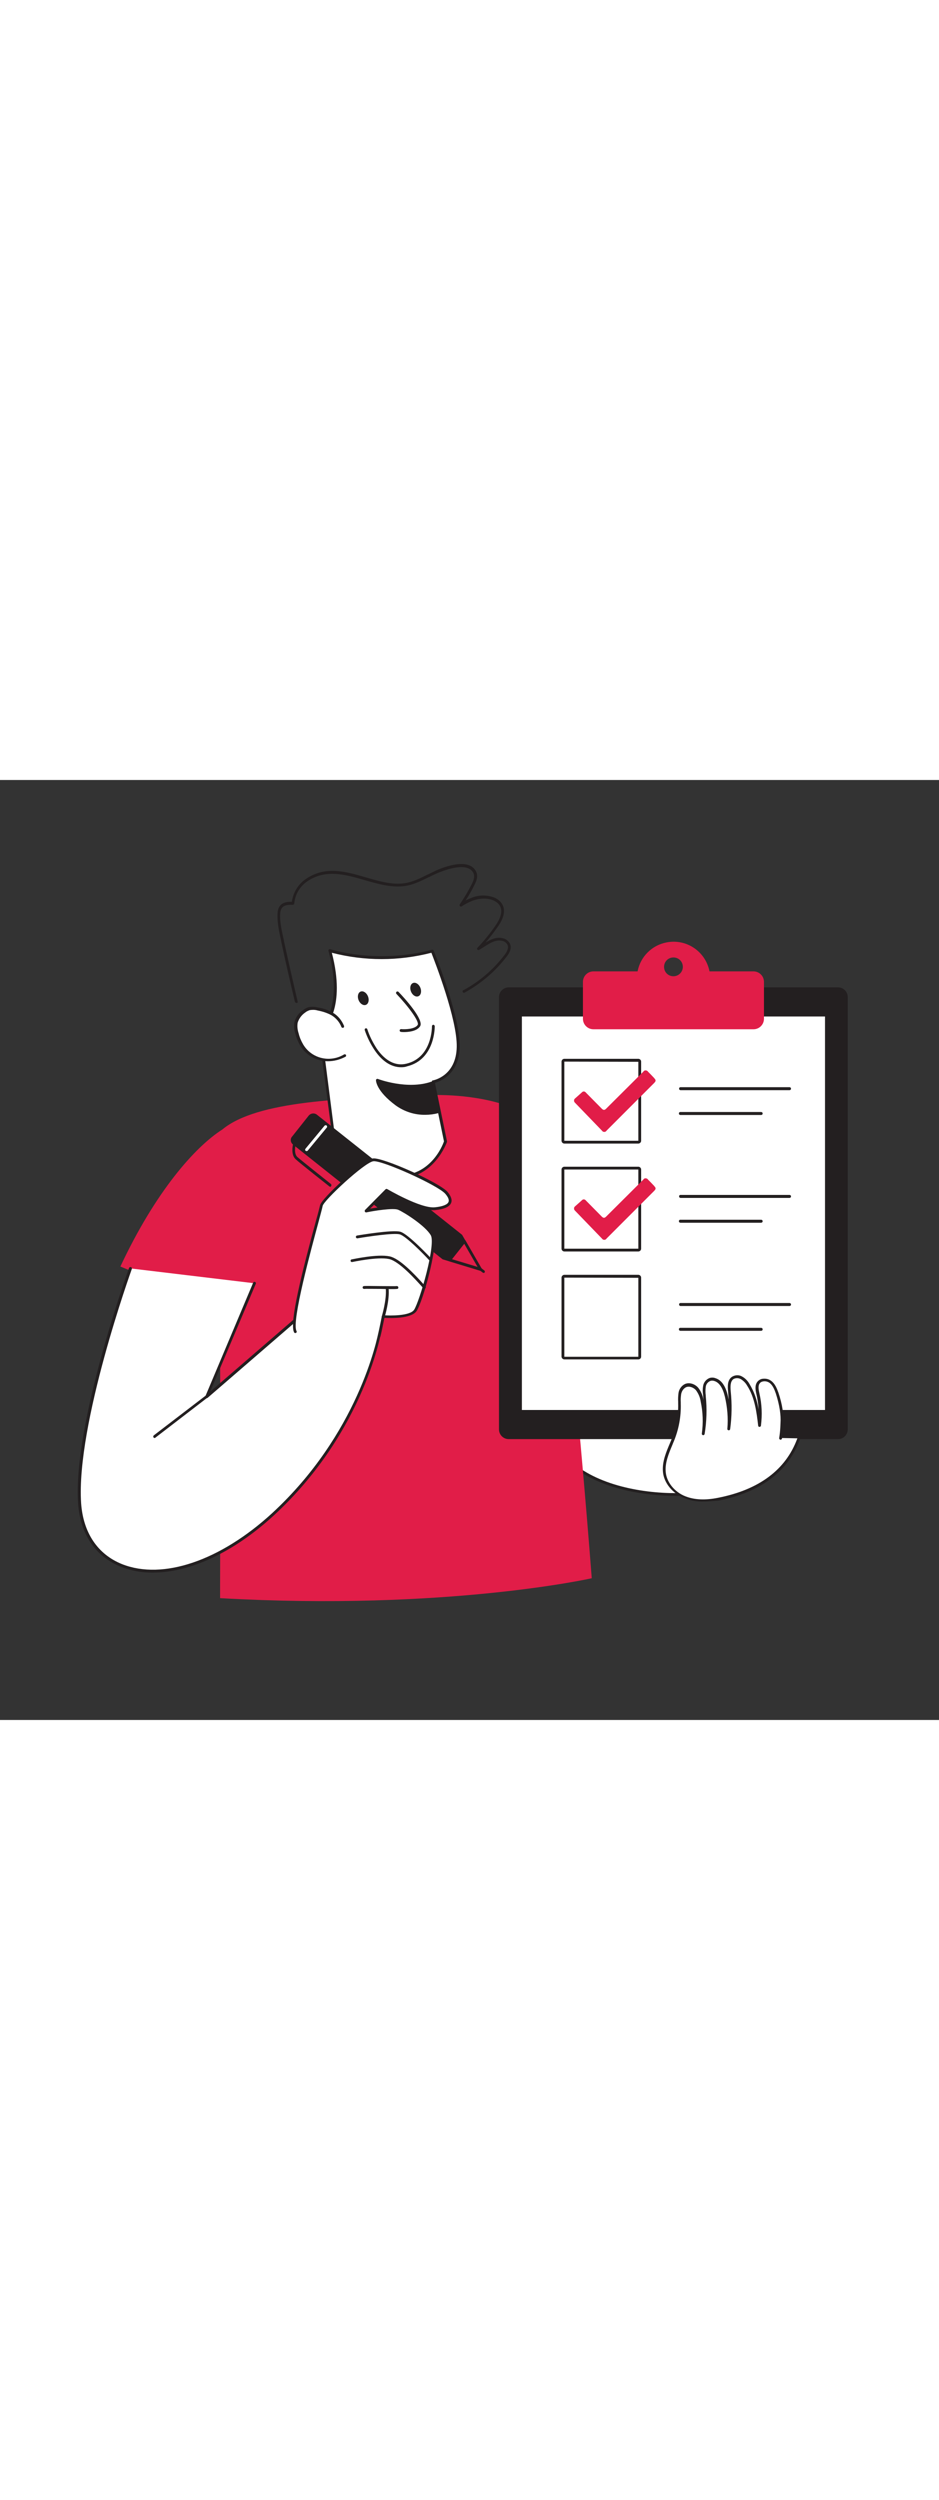 <svg version="1.1" id="_0020_checklist" xmlns="http://www.w3.org/2000/svg" xmlns:xlink="http://www.w3.org/1999/xlink" x="0px" y="0px" viewBox="0 0 500 500" style="width: 188px;" xml:space="preserve" data-imageid="checklist-71" imageName="Checklist" class="illustrations_image">
<rect x="0" y="0" width="500" height="500" fill="#333333" stroke="none"/>
<style type="text/css">
	.st0_checklist-71{fill:#FFFFFF;}
	.st1_checklist-71{fill:#231F20;}
	.st2_checklist-71{fill:#68E1FD;}
	.st3_checklist-71{fill:none;}
</style>
<g id="Character_checklist-71">
	<path class="st0_checklist-71" d="M307.1,365.8c-18.2-13.4-25.2-37.7-24.9-60.2c0.1-11.4,2.2-23.5,10.1-31.7c3.8-3.9,8.7-6.6,13.8-8.8&#10;&#9;&#9;c16.1-7,37.6-8.1,48.9,5.4c3.3,4,5.3,8.8,7.2,13.6c6.7,16.7,12.8,33.6,18.2,50.8c5.3,16.9,11,43.5-12.9,45&#10;&#9;&#9;C348,381.1,323.1,377.5,307.1,365.8z"/>
	<path class="st1_checklist-71" d="M360.2,380.8c-17.5,0-39-3.7-53.5-14.4l0,0c-16.4-12-25.5-34.2-25.2-60.9c0.2-14.7,3.6-25.2,10.4-32.2&#10;&#9;&#9;c4.4-4.5,10.1-7.2,14-9c16.5-7.2,38.3-8.2,49.7,5.6c3.2,3.9,5.2,8.6,7.4,13.8c6.7,16.6,12.8,33.7,18.2,50.8&#10;&#9;&#9;c5.9,18.7,6.2,31.4,1.1,38.8c-3,4.4-8,6.8-14.7,7.2C365.2,380.8,362.7,380.8,360.2,380.8z M307.5,365.2&#10;&#9;&#9;c16.4,12,41.7,15.1,59.9,13.9c6.2-0.4,10.8-2.6,13.5-6.6c4.8-7,4.4-19.2-1.4-37.5c-5.3-17.1-11.4-34.1-18.1-50.7&#10;&#9;&#9;c-2.1-5.1-4-9.6-7.1-13.4c-10.9-13.2-32-12.2-48-5.2c-3.8,1.6-9.4,4.4-13.5,8.6c-6.5,6.7-9.8,16.9-9.9,31.2&#10;&#9;&#9;C282.6,331.7,291.6,353.4,307.5,365.2L307.5,365.2z"/>
	<path class="st2_checklist-71 targetColor" d="M116.7,280.5l-52.6-21.7c18.7-39.9,39.7-63.6,54.3-72.9c18.6-15.4,64.6-16.5,106.7-18.1c0,0,20-1.7,40.1,3.9&#10;&#9;&#9;c49.2,13.6,95,84.9,95,84.9l-59.6,8.1c0,0,7.7,72.1,14.5,159.9c0,0-77.2,17.4-197.9,10.6C117.1,435.2,117.8,293,116.7,280.5z" style="fill: rgb(225, 29, 72);"/>
	<path class="st0_checklist-71" d="M230.6,160.7l6.6,31.7c0,0-7,21-28.3,18.8s-31.1-19.3-31.1-19.3l-7.6-58.2c0,0,14.2-10.2,5.2-42.8&#10;&#9;&#9;c0,0,24.4,8.3,54.6,0.3c0,0,14.2,34.7,13.8,51S230.6,160.7,230.6,160.7z"/>
	<path class="st1_checklist-71" d="M212,212c-1,0-2.1-0.1-3.1-0.2c-21.4-2.2-31.5-19.5-31.6-19.7c-0.1-0.1-0.1-0.2-0.1-0.3l-7.6-58.2&#10;&#9;&#9;c0-0.3,0.1-0.5,0.3-0.7c0.1-0.1,13.6-10.4,5-42c-0.1-0.3,0-0.6,0.2-0.7c0.2-0.2,0.5-0.3,0.8-0.2c0.2,0.1,24.6,8.1,54.1,0.3&#10;&#9;&#9;c0.4-0.1,0.8,0.1,0.9,0.4c0.6,1.4,14.2,35.1,13.9,51.3c-0.3,14.4-10.3,18.3-13.2,19.1l6.4,31c0,0.1,0,0.3,0,0.4&#10;&#9;&#9;C237.9,192.8,231.2,212,212,212z M178.6,191.5c0.9,1.5,10.7,16.8,30.4,18.8s26.7-15.9,27.4-18.1l-6.5-31.5c0-0.2,0-0.4,0.1-0.6&#10;&#9;&#9;c0.1-0.2,0.3-0.3,0.5-0.3c0.5-0.1,12.4-2.4,12.7-17.8c0.3-14.8-11.7-45.4-13.5-50.1c-17.4,4.5-35.6,4.5-53,0&#10;&#9;&#9;c7.6,29.2-3.3,40.1-5.5,42L178.6,191.5z"/>
	<path class="st0_checklist-71" d="M182.3,131c-1.1-2.7-3-5-5.5-6.6c-2.4-1.3-5-2.2-7.7-2.7c-1.4-0.4-3-0.5-4.4-0.2c-1,0.3-2,0.8-2.8,1.5&#10;&#9;&#9;c-2.1,1.4-3.6,3.5-4.3,5.9c-0.3,2-0.1,4,0.5,5.9c0.5,2.1,1.3,4.2,2.4,6.1c4.7,7.8,14.8,10.4,22.6,5.7c0.1,0,0.1-0.1,0.2-0.1"/>
	<path class="st1_checklist-71" d="M174.6,149.6c-6.1,0-11.7-3.2-14.8-8.4c-1.1-2-2-4-2.5-6.2c-0.7-2-0.9-4.2-0.5-6.3c0.7-2.6,2.3-4.8,4.6-6.3&#10;&#9;&#9;c0.9-0.7,1.9-1.3,3.1-1.6c1.6-0.3,3.2-0.2,4.8,0.2c2.8,0.4,5.5,1.4,8,2.8c2.7,1.6,4.7,4.1,5.9,7c0.1,0.4,0,0.8-0.4,1&#10;&#9;&#9;c-0.4,0.1-0.8,0-1-0.4c-1-2.6-2.9-4.8-5.2-6.2c-2.3-1.3-4.9-2.1-7.5-2.6c-1.3-0.4-2.7-0.4-4.1-0.2c-0.9,0.3-1.8,0.7-2.5,1.3&#10;&#9;&#9;c-1.9,1.3-3.3,3.2-4,5.4c-0.3,1.9-0.1,3.8,0.5,5.6c0.5,2.1,1.3,4,2.4,5.9c4.4,7.5,14.1,9.9,21.6,5.5c0.1,0,0.1-0.1,0.2-0.1&#10;&#9;&#9;c0.3-0.2,0.8-0.1,1,0.2c0.2,0.3,0.1,0.8-0.2,1C180.9,148.8,177.8,149.6,174.6,149.6z"/>
	<path class="st1_checklist-71" d="M233.2,176.5c0,0-11.8,3.5-22-4S201,159.7,201,159.7s15.7,6.1,28.9,1.5L233.2,176.5z"/>
	<path class="st1_checklist-71" d="M226.5,178.1c-5.7,0.1-11.2-1.7-15.8-5c-10.4-7.7-10.5-13.1-10.5-13.4c0-0.2,0.1-0.5,0.3-0.6&#10;&#9;&#9;c0.2-0.1,0.5-0.2,0.7-0.1c0.2,0.1,15.6,5.9,28.4,1.5c0.2-0.1,0.4,0,0.6,0.1c0.2,0.1,0.3,0.3,0.4,0.5l3.3,15.2&#10;&#9;&#9;c0.1,0.4-0.1,0.8-0.5,0.9C231.1,177.8,228.8,178.1,226.5,178.1z M202,160.9c0.6,1.9,2.6,5.8,9.6,11c8.4,6.2,18.1,4.7,20.7,4.1&#10;&#9;&#9;l-3-13.7C218.3,165.7,205.9,162.2,202,160.9z"/>
	<path class="st0_checklist-71" d="M211.7,113.3c0,0,13.5,14.2,11.4,17.4c-2.1,3.2-9.5,2.6-9.5,2.6"/>
	<path class="st1_checklist-71" d="M215,134.1c-0.9,0-1.4-0.1-1.5-0.1c-0.4,0-0.7-0.4-0.7-0.8s0.4-0.7,0.8-0.7c1.9,0.2,7.3,0.1,8.8-2.2&#10;&#9;&#9;c1.1-1.7-5-9.9-11.3-16.5c-0.3-0.3-0.3-0.8,0-1.1c0.3-0.3,0.8-0.3,1.1,0c3.3,3.4,13.7,14.9,11.5,18.3&#10;&#9;&#9;C222,133.7,217.4,134.1,215,134.1z"/>
	<ellipse transform="matrix(0.928 -0.373 0.373 0.928 -29.306 80.571)" class="st1_checklist-71" cx="193.4" cy="116" rx="2.7" ry="3.8"/>
	<ellipse transform="matrix(0.928 -0.373 0.373 0.928 -25.579 90.684)" class="st1_checklist-71" cx="221.3" cy="111.4" rx="2.7" ry="3.8"/>
	<path class="st1_checklist-71" d="M213.6,152.8c-5.2,0-10-3.1-14-8.9c-2.3-3.4-4.1-7-5.4-10.9c-0.1-0.4,0.1-0.8,0.5-0.9c0.4-0.1,0.8,0.1,0.9,0.5&#10;&#9;&#9;c1.2,3.7,3,7.2,5.1,10.4c4.5,6.5,10,9.3,15.7,7.9c13.8-3.3,13.6-19.7,13.6-19.9c0-0.4,0.3-0.8,0.7-0.8c0,0,0,0,0,0&#10;&#9;&#9;c0.4,0,0.7,0.3,0.8,0.7c0,0.2,0.3,17.7-14.7,21.4C215.8,152.7,214.7,152.8,213.6,152.8z"/>
	<path class="st0_checklist-71" d="M135.4,267.7L110,328.1l56.6-48.9l36.1,12.2c0,0-8.1,53.8-57.3,99.1s-100.1,36.7-103-5.8s27-124.9,27-124.9"/>
	<path class="st1_checklist-71" d="M81.4,421.6c-5.8,0.1-11.6-1-17-3.1c-13.6-5.4-21.7-17.4-22.8-33.7c-2.9-42.2,26.8-124.4,27.1-125.2&#10;&#9;&#9;c0.1-0.4,0.6-0.6,1-0.5c0,0,0,0,0,0c0.4,0.1,0.6,0.6,0.5,0.9c0,0,0,0,0,0.1c-0.3,0.8-29.8,82.7-27,124.6&#10;&#9;&#9;c1.1,15.7,8.8,27.2,21.8,32.4c21.7,8.6,52.3-1.8,79.9-27.1c45.6-42.1,55.9-92,57-98.1l-35-11.9l-56.3,48.6&#10;&#9;&#9;c-0.3,0.3-0.8,0.2-1.1-0.1c-0.2-0.2-0.2-0.5-0.1-0.8l25.4-60.3c0.2-0.4,0.6-0.6,1-0.4c0,0,0,0,0,0c0.4,0.2,0.6,0.6,0.4,1&#10;&#9;&#9;c0,0,0,0,0,0l-24.3,57.4l54.2-46.8c0.2-0.2,0.5-0.2,0.7-0.1l36.1,12.2c0.3,0.1,0.6,0.5,0.5,0.8c-0.1,0.5-8.6,54.5-57.5,99.6&#10;&#9;&#9;C124.5,410.8,101.2,421.6,81.4,421.6z"/>
	<polygon class="st1_checklist-71" points="181.1,191.2 245.5,242.3 247.3,245.4 255.8,260.3 239.4,255.3 236,254.3 171.6,203.1 &#9;"/>
	<path class="st1_checklist-71" d="M255.8,261h-0.2l-19.8-6c-0.1,0-0.2-0.1-0.2-0.1l-64.4-51.2c-0.2-0.1-0.2-0.3-0.3-0.5c0-0.2,0-0.4,0.1-0.6&#10;&#9;&#9;l9.5-11.9c0.3-0.3,0.7-0.3,1-0.1l64.4,51.2c0.1,0.1,0.1,0.1,0.2,0.2l10.3,17.9c0.2,0.4,0.1,0.8-0.3,1C256.1,261,256,261,255.8,261&#10;&#9;&#9;L255.8,261z M236.4,253.6l17.8,5.4l-9.2-16.2l-63.7-50.6l-8.6,10.8L236.4,253.6z"/>
	<polygon class="st2_checklist-71 targetColor" points="247.3,245.4 255.8,260.3 239.4,255.3 &#9;" style="fill: rgb(225, 29, 72);"/>
	<path class="st1_checklist-71" d="M255.8,261h-0.2l-16.4-5c-0.4-0.1-0.6-0.5-0.5-0.9c0-0.1,0.1-0.2,0.1-0.3l7.9-9.9c0.2-0.2,0.4-0.3,0.6-0.3&#10;&#9;&#9;c0.2,0,0.5,0.2,0.6,0.4l8.6,14.9c0.2,0.4,0.1,0.8-0.3,1C256.1,261,256,261,255.8,261z M240.7,254.9l13.6,4.1l-7.1-12.3L240.7,254.9&#10;&#9;&#9;z"/>
	<path class="st1_checklist-71" d="M156.1,190l8.8-11.1c0.8-1,2.2-1.2,3.2-0.4l0,0l31.8,25.2l0,0l-11.7,14.7l0,0l-31.8-25.2&#10;&#9;&#9;C155.5,192.5,155.3,191,156.1,190L156.1,190z"/>
	<path class="st1_checklist-71" d="M188.2,219.3c-0.2,0-0.3-0.1-0.5-0.2L156,193.9c-1.3-1-1.6-2.9-0.5-4.2c0,0,0,0,0.1-0.1l8.8-11.1&#10;&#9;&#9;c1.1-1.3,3-1.5,4.3-0.5l31.8,25.2c0.3,0.3,0.4,0.7,0.1,1.1c0,0,0,0,0,0L188.8,219C188.7,219.2,188.5,219.3,188.2,219.3L188.2,219.3&#10;&#9;&#9;z M166.7,178.8h-0.2c-0.4,0.1-0.8,0.3-1,0.6l-8.8,11.1l0,0c-0.3,0.3-0.4,0.7-0.3,1.1c0.1,0.4,0.3,0.8,0.6,1l31.2,24.8l10.7-13.4&#10;&#9;&#9;l-31.2-24.8C167.4,179,167.1,178.9,166.7,178.8z M156.1,190.1L156.1,190.1z"/>
	<path class="st1_checklist-71" d="M175.9,216.4c-0.2,0-0.3-0.1-0.5-0.2c-0.1-0.1-15.9-12.5-18-14.5c-2.6-2.4-1.5-7.3-1.4-7.9&#10;&#9;&#9;c0.1-0.4,0.5-0.6,0.9-0.6c0.4,0.1,0.6,0.5,0.5,0.9c0,0-1.1,4.5,0.9,6.4c1.9,1.7,15.9,12.8,17.9,14.4c0.3,0.3,0.4,0.7,0.1,1.1&#10;&#9;&#9;C176.4,216.2,176.2,216.3,175.9,216.4L175.9,216.4z"/>
	<path class="st0_checklist-71" d="M201.8,295.9c0.8-3.4,2.2-10.4,2.2-10.4s14.1,1.1,17.1-3.2s11.9-35.1,8.9-40.4s-14.3-12.5-17.8-13.9&#10;&#9;&#9;s-17.3,1.4-17.3,1.4l10.9-11c0,0,17.8,10.5,25.8,9.8s10.3-3.6,6.2-8.4s-34-18.2-39-17.6s-27.1,21.4-27.6,24.4s-17.5,60.6-13.9,67"/>
	<path class="st1_checklist-71" d="M201.8,296.6h-0.2c-0.4-0.1-0.6-0.5-0.5-0.9c0.8-3.3,2.2-10.3,2.2-10.4c0.1-0.4,0.4-0.6,0.8-0.6&#10;&#9;&#9;c3.8,0.3,14.2,0.4,16.4-2.9c1.4-2.1,4.4-10.9,6.6-19.6c2.6-10.3,3.5-17.9,2.3-20c-2.9-5.1-14.3-12.3-17.4-13.6&#10;&#9;&#9;c-2.6-1.1-13.1,0.6-16.9,1.4c-0.4,0.1-0.8-0.2-0.9-0.6c0-0.2,0-0.5,0.2-0.7l10.9-11c0.2-0.2,0.6-0.3,0.9-0.1&#10;&#9;&#9;c0.2,0.1,17.7,10.4,25.3,9.7c4.1-0.4,6.7-1.4,7.3-2.8s-0.6-3.1-1.7-4.4c-3.9-4.5-33.6-17.9-38.3-17.3s-26.5,20.9-27,23.8&#10;&#9;&#9;c-0.1,0.6-0.7,3-2,7.8c-4,14.8-14.7,53.9-11.9,58.7c0.2,0.4,0.1,0.8-0.3,1c-0.4,0.2-0.8,0.1-1-0.3l0,0c-2.7-4.7,4.4-32.9,11.8-59.9&#10;&#9;&#9;c1.1-3.9,1.9-7.1,2-7.6c0.5-3.5,23-24.3,28.2-25s35.3,12.8,39.7,17.8c1.9,2.3,2.6,4.3,1.9,5.9c-0.9,2.1-3.7,3.3-8.6,3.8&#10;&#9;&#9;c-7.4,0.6-22.7-7.9-25.7-9.6l-8.8,8.8c4.2-0.7,12.6-2,15.4-0.9c3.4,1.4,15.1,8.8,18.2,14.2c1.9,3.3-0.5,14.6-2.1,21.1&#10;&#9;&#9;c-2.2,9-5.2,17.8-6.8,20.1c-2.8,4.1-14,3.8-17.1,3.6c-0.4,1.8-1.4,7.1-2.1,9.8C202.5,296.4,202.2,296.6,201.8,296.6z"/>
	<path class="st0_checklist-71" d="M190.4,243c0,0,18.7-3.2,22.8-2s16,13.9,16,13.9"/>
	<path class="st1_checklist-71" d="M229.1,255.6c-0.2,0-0.4-0.1-0.6-0.2c-3.2-3.5-12.4-12.8-15.6-13.7s-17.3,1.2-22.5,2.1&#10;&#9;&#9;c-0.4,0.1-0.8-0.2-0.9-0.6c-0.1-0.4,0.2-0.8,0.6-0.9c0.8-0.1,18.9-3.2,23.1-2s15.8,13.6,16.3,14.1c0.3,0.3,0.3,0.8,0,1.1&#10;&#9;&#9;C229.5,255.6,229.3,255.7,229.1,255.6L229.1,255.6z"/>
	<path class="st0_checklist-71" d="M204,285.5c0,0,2.8-8.9,2.1-15.2"/>
	<path class="st1_checklist-71" d="M204,286.2c-0.1,0-0.1,0-0.2,0c-0.4-0.1-0.6-0.5-0.5-0.9c0-0.1,2.7-8.8,2.1-15c0-0.4,0.2-0.8,0.7-0.8&#10;&#9;&#9;c0,0,0,0,0,0c0.4,0,0.8,0.2,0.8,0.7c0.7,6.5-2,15.2-2.1,15.6C204.6,286,204.3,286.2,204,286.2z"/>
	<path class="st0_checklist-71" d="M193.8,270c0.9-0.2,16.6,0.2,17.6,0"/>
	<path class="st1_checklist-71" d="M209.1,270.8c-1.4,0-3.6,0-6.5-0.1c-3.6,0-8.1-0.1-8.6,0c-0.4,0.1-0.8-0.2-0.9-0.6c-0.1-0.4,0.2-0.8,0.5-0.9&#10;&#9;&#9;c0.5-0.1,3.1-0.1,9,0c3.6,0,8.1,0.1,8.6,0c0.4-0.1,0.8,0.2,0.9,0.6c0.1,0.4-0.1,0.8-0.5,0.9c0,0,0,0,0,0&#10;&#9;&#9;C210.7,270.8,209.9,270.8,209.1,270.8z"/>
	<path class="st0_checklist-71" d="M187.4,255.6c0,0,13.5-3,19.8-1.6s17.4,14.5,18.6,15.7"/>
	<path class="st1_checklist-71" d="M225.8,270.4c-0.2,0-0.4-0.1-0.5-0.2c-0.2-0.2-0.5-0.5-0.9-1c-3-3.3-11.9-13.3-17.3-14.4&#10;&#9;&#9;c-6.1-1.3-19.4,1.6-19.5,1.6c-0.4,0.1-0.8-0.1-0.9-0.5c-0.1-0.4,0.1-0.8,0.5-0.9c0,0,0.1,0,0.1,0c0.6-0.1,13.7-3,20.2-1.6&#10;&#9;&#9;c5.2,1.1,12.8,9,18.1,14.9c0.4,0.5,0.7,0.8,0.9,1c0.3,0.3,0.3,0.8,0,1.1C226.2,270.4,226,270.4,225.8,270.4z"/>
	<line class="st3_checklist-71" x1="110" y1="328.1" x2="82.3" y2="349.3"/>
	<path class="st1_checklist-71" d="M82.3,350c-0.4,0-0.7-0.3-0.7-0.8c0-0.2,0.1-0.4,0.3-0.6l27.7-21.2c0.3-0.2,0.8-0.2,1,0.1&#10;&#9;&#9;c0.3,0.3,0.2,0.8-0.1,1c0,0,0,0,0,0l-27.6,21.2C82.6,350,82.5,350,82.3,350z"/>
	<path class="st1_checklist-71" d="M157.7,118.5c-0.3,0-0.6-0.2-0.7-0.6c-2.5-10.6-5-21.3-7.2-31.7l-0.2-1.1c-1-4.5-2.1-9.6-1.8-14.3&#10;&#9;&#9;c0.3-5.7,4.8-6.1,7.6-6c0.7-4.9,3.3-9.3,7.4-12.1c10.4-7.2,21.4-4,32-0.9c6.9,2,14,4.1,20.6,3.1c4.4-0.6,8.5-2.7,12.5-4.7h0.1&#10;&#9;&#9;c1.4-0.7,2.9-1.4,4.3-2.1c2.9-1.3,17.3-7.3,21.2,0.6c1.2,2.4,0.3,4.9-0.8,7c-1.4,2.9-3,5.7-4.8,8.4c0.9-0.5,1.9-0.9,2.9-1.3&#10;&#9;&#9;c3.9-1.7,8.3-1.8,12.3-0.3c1.7,0.7,3.2,1.8,4.2,3.4c2,3.2,1.2,7.4-2.4,12.4c-2,2.8-4.1,5.6-6.4,8.2c2.8-1.7,5.9-3.2,9.3-2.3&#10;&#9;&#9;c1.6,0.3,2.9,1.4,3.7,2.8c1.4,2.9-0.9,5.9-1.7,6.9c-6,7.9-13.7,14.4-22.4,19.2c-0.4,0.2-0.8,0.1-1-0.3s-0.1-0.8,0.3-1&#10;&#9;&#9;c0,0,0,0,0.1,0c8.5-4.6,16-11,21.9-18.8c0.6-0.8,2.5-3.3,1.5-5.4c-0.6-1-1.5-1.8-2.7-2c-3.4-0.9-6.5,1.1-9.5,3&#10;&#9;&#9;c-1,0.6-1.9,1.2-2.9,1.8c-0.4,0.2-0.8,0-1-0.3c-0.1-0.3-0.1-0.6,0.1-0.8c3.5-3.7,6.7-7.6,9.6-11.8c3.1-4.5,3.9-8.1,2.3-10.7&#10;&#9;&#9;c-0.8-1.3-2.1-2.2-3.5-2.8c-3.2-1.3-7.2-1.2-11.2,0.3c-1.9,0.8-3.8,1.7-5.5,2.9c-0.3,0.2-0.7,0.2-1-0.1c-0.2-0.3-0.3-0.7-0.1-0.9&#10;&#9;&#9;c2.4-3.5,4.6-7.2,6.5-11c0.9-1.8,1.6-3.9,0.8-5.7c-3.4-6.8-17.6-0.6-19.3,0.1c-1.4,0.6-2.9,1.3-4.2,2h-0.1c-4.1,2-8.4,4.2-13,4.8&#10;&#9;&#9;c-6.9,1-14.2-1.1-21.2-3.1c-10.3-3-21-6.1-30.8,0.7c-3.9,2.7-6.4,7-6.8,11.7c-0.1,0.4-0.4,0.7-0.8,0.7c-3.4-0.1-6.4,0.2-6.7,4.6&#10;&#9;&#9;s0.9,9.6,1.9,14l0.2,1.1c2.3,10.5,4.7,21.1,7.2,31.7c0.1,0.4-0.1,0.8-0.5,0.9c0,0,0,0,0,0C157.8,118.5,157.8,118.5,157.7,118.5z"/>
	<path class="st0_checklist-71" d="M163.2,197.4c-0.4,0-0.8-0.4-0.7-0.8c0-0.2,0.1-0.3,0.2-0.5l10.1-12.2c0.3-0.3,0.8-0.4,1.1-0.1&#10;&#9;&#9;s0.4,0.8,0.1,1.1l0,0l-10.1,12.2C163.7,197.3,163.5,197.4,163.2,197.4z"/>
	<line class="st3_checklist-71" x1="255.4" y1="259.8" x2="257.5" y2="261.5"/>
	<path class="st1_checklist-71" d="M257.5,262.2c-0.2,0-0.3-0.1-0.5-0.2l-2.1-1.6c-0.3-0.2-0.4-0.7-0.2-1c0.2-0.3,0.7-0.4,1-0.2&#10;&#9;&#9;c0,0,0.1,0,0.1,0.1l2.1,1.6c0.3,0.3,0.4,0.7,0.1,1.1C258,262.1,257.8,262.2,257.5,262.2L257.5,262.2z"/>
</g>
<g id="Checklist_checklist-71">
	<path class="st1_checklist-71" d="M270.9,110.3h175.3c2.9,0,5.2,2.3,5.2,5.2v229.9c0,2.9-2.3,5.2-5.2,5.2H270.9c-2.9,0-5.2-2.3-5.2-5.2V115.5&#10;&#9;&#9;C265.7,112.6,268.1,110.3,270.9,110.3z"/>
	<rect x="277.1" y="125" class="st0_checklist-71" width="162.9" height="210.8"/>
	<path class="st1_checklist-71" d="M440.1,336.6H277.1c-0.4,0-0.8-0.3-0.8-0.8V125c0-0.4,0.3-0.7,0.7-0.8c0,0,0,0,0,0h162.9&#10;&#9;&#9;c0.4,0,0.7,0.3,0.8,0.7c0,0,0,0,0,0v210.9C440.8,336.3,440.5,336.6,440.1,336.6z M277.9,335.1h161.4V125.8H277.9V335.1z"/>
	<path class="st2_checklist-71 targetColor" d="M401.2,101.8h-23.4c-2.1-10.6-12.3-17.5-22.9-15.4c-7.8,1.5-13.9,7.6-15.4,15.4H316c-3.1,0-5.6,2.5-5.6,5.6&#10;&#9;&#9;c0,0,0,0,0,0V127c0,3.1,2.5,5.6,5.6,5.6h85.2c3.1,0,5.6-2.5,5.6-5.6v-19.6C406.8,104.3,404.3,101.8,401.2,101.8z M358.6,104.4&#10;&#9;&#9;c-2.8,0-5-2.2-5-5s2.2-5,5-5s5,2.2,5,5C363.6,102.1,361.4,104.4,358.6,104.4L358.6,104.4z" style="fill: rgb(225, 29, 72);"/>
	<path class="st1_checklist-71" d="M339.9,193.4h-39.4c-0.8,0-1.5-0.7-1.5-1.5v-42.1c0-0.8,0.7-1.5,1.5-1.5h39.4c0.8,0,1.5,0.7,1.5,1.5v42.1&#10;&#9;&#9;C341.4,192.7,340.7,193.4,339.9,193.4z M300.5,149.8v42.1h39.4v-42L300.5,149.8z"/>
	<path class="st2_checklist-71 targetColor" d="M349.1,160.1c-0.2,0.4-0.4,0.7-0.7,1c-8.5,8.5-16.9,16.9-25.4,25.4c-0.4,0.7-1.3,0.9-2,0.5&#10;&#9;&#9;c-0.2-0.1-0.3-0.3-0.5-0.5l-14.3-14.8c-0.6-0.5-0.7-1.4-0.3-2c0.1-0.1,0.2-0.2,0.3-0.3l3.6-3.2c0.5-0.6,1.3-0.7,1.9-0.2&#10;&#9;&#9;c0.1,0.1,0.2,0.1,0.2,0.2l8.5,8.6c0.9,0.9,1.5,0.9,2.4,0l19.8-19.7c0.4-0.7,1.3-0.8,2-0.4c0.2,0.1,0.3,0.2,0.4,0.4&#10;&#9;&#9;c1.1,1.1,2.2,2.2,3.3,3.4c0.2,0.3,0.5,0.6,0.7,0.9L349.1,160.1z" style="fill: rgb(225, 29, 72);"/>
	<path class="st1_checklist-71" d="M339.9,250.8h-39.4c-0.8,0-1.5-0.7-1.5-1.5c0,0,0,0,0,0v-42.1c0-0.8,0.7-1.5,1.5-1.5h39.4&#10;&#9;&#9;c0.8,0,1.5,0.7,1.5,1.5v42.1C341.4,250.1,340.7,250.8,339.9,250.8z M300.5,207.2v42.1h39.4v-42.1L300.5,207.2z"/>
	<path class="st2_checklist-71 targetColor" d="M349.1,217.5c-0.2,0.4-0.4,0.7-0.7,1c-8.5,8.5-16.9,16.9-25.4,25.4c-0.4,0.7-1.3,0.9-2,0.5&#10;&#9;&#9;c-0.2-0.1-0.3-0.3-0.5-0.5l-14.3-14.8c-0.6-0.5-0.7-1.4-0.3-2c0.1-0.1,0.2-0.2,0.3-0.3l3.6-3.2c0.5-0.6,1.3-0.7,1.9-0.2&#10;&#9;&#9;c0.1,0.1,0.2,0.1,0.2,0.2l8.5,8.6c0.9,0.9,1.5,0.9,2.4,0l19.8-19.7c0.4-0.7,1.3-0.8,2-0.4c0.2,0.1,0.3,0.2,0.4,0.4&#10;&#9;&#9;c1.1,1.1,2.2,2.2,3.3,3.4c0.2,0.3,0.5,0.6,0.7,0.9L349.1,217.5z" style="fill: rgb(225, 29, 72);"/>
	<path class="st1_checklist-71" d="M339.9,308.2h-39.4c-0.8,0-1.5-0.7-1.5-1.5v-42c0-0.8,0.7-1.5,1.5-1.5h39.4c0.8,0,1.5,0.7,1.5,1.5v42&#10;&#9;&#9;C341.4,307.6,340.7,308.2,339.9,308.2z M300.5,264.7v42.1h39.4v-42L300.5,264.7z"/>
	<path class="st1_checklist-71" d="M420.4,165h-58c-0.4,0-0.8-0.3-0.8-0.8s0.3-0.8,0.8-0.8h58c0.4,0,0.8,0.3,0.8,0.8S420.8,165,420.4,165z"/>
	<path class="st1_checklist-71" d="M405.3,178.2h-43c-0.4,0-0.8-0.3-0.8-0.8s0.3-0.8,0.8-0.8h43c0.4,0,0.8,0.3,0.8,0.8S405.7,178.2,405.3,178.2z"/>
	<path class="st1_checklist-71" d="M420.4,222.3h-58c-0.4,0-0.8-0.3-0.8-0.8s0.3-0.8,0.8-0.8h58c0.4,0,0.8,0.3,0.8,0.8S420.8,222.3,420.4,222.3z"/>
	<path class="st1_checklist-71" d="M405.3,235.5h-43c-0.4,0-0.8-0.3-0.8-0.8s0.3-0.8,0.8-0.8h43c0.4,0,0.8,0.3,0.8,0.8S405.7,235.5,405.3,235.5z"/>
	<path class="st1_checklist-71" d="M420.4,279.8h-58c-0.4,0-0.8-0.3-0.8-0.8s0.3-0.8,0.8-0.8h58c0.4,0,0.8,0.3,0.8,0.8S420.8,279.8,420.4,279.8z"/>
	<path class="st1_checklist-71" d="M405.3,293h-43c-0.4,0-0.8-0.3-0.8-0.8s0.3-0.8,0.8-0.8h43c0.4,0,0.8,0.3,0.8,0.8S405.7,293,405.3,293z"/>
</g>
<path id="Character_hand_checklist-71" class="st0_checklist-71" d="M415.6,350c0.4-2.6,0.6-5.3,0.8-7.9c0.4-5.3-0.9-11.2-2.5-16.1c-0.7-2.2-1.7-4.5-3.6-6&#10;&#9;s-5-1.5-6.3,0.5c-1.2,1.7-0.7,4-0.2,6c1.2,5.5,1.5,11.1,0.8,16.7c-0.9-7.5-1.9-15.3-6-21.7c-0.9-1.5-2.1-2.7-3.5-3.6&#10;&#9;c-1.5-0.9-3.4-0.8-4.8,0.1c-2.1,1.5-1.9,4.6-1.7,7.2c0.7,6.6,0.6,13.3-0.3,19.9c0.5-5.8,0.1-11.6-1.2-17.3c-0.9-3.7-2.5-7.8-6.1-9&#10;&#9;c-0.8-0.3-1.6-0.3-2.5-0.2c-1.7,0.6-2.9,2-3.2,3.7c-0.3,1.7-0.3,3.4,0,5.1c0.7,6.7,0.5,13.4-0.6,20c0.8-5.8,0.6-11.7-0.6-17.4&#10;&#9;c-0.3-2.3-1.2-4.5-2.6-6.3c-1.5-1.7-4.1-2.8-6.2-1.8c-1.6,0.9-2.7,2.4-3,4.2c-0.3,1.8-0.3,3.6-0.2,5.3c0.2,6.7-1.1,13.4-3.7,19.7&#10;&#9;c-2.1,5.2-4.9,10.9-4.4,16.7c0.5,6,5.3,11.2,10.9,13.4s12,2,17.9,0.9c19.5-3.9,35.7-13.2,42.6-31.9"/>
<path id="hand_checklist-71" class="st1_checklist-71" d="M374.4,383.8c-3.4,0.1-6.8-0.5-10-1.8c-6.3-2.5-10.9-8.1-11.4-14c-0.5-5.4,1.8-10.7,3.8-15.4l0.7-1.7&#10;&#9;c2.5-6.1,3.8-12.7,3.6-19.4v-0.8c-0.1-1.6,0-3.1,0.2-4.7c0.3-2,1.6-3.8,3.4-4.7c2.5-1.1,5.5,0.1,7.1,2c1.5,1.9,2.4,4.1,2.8,6.5&#10;&#9;c-0.1-0.7-0.1-1.5-0.2-2.2v-0.4c-0.3-1.6-0.3-3.3,0-4.9c0.3-2,1.8-3.7,3.7-4.3c0.9-0.2,1.9-0.2,2.9,0.2c3.2,1,5.4,4.2,6.6,9.5&#10;&#9;c0.1,0.6,0.3,1.3,0.4,1.9c-0.1-1.4-0.2-2.8-0.3-4.2c-0.3-2.9-0.4-6.2,2-7.9c1.7-1.1,3.9-1.2,5.6-0.1c1.6,0.9,2.9,2.3,3.8,3.9&#10;&#9;c2.5,4.1,4.1,8.7,4.8,13.5c-0.1-2.7-0.5-5.4-1.1-8c-0.5-2.1-1-4.7,0.4-6.6c0.7-0.9,1.8-1.6,2.9-1.7c1.6-0.2,3.2,0.1,4.5,1.1&#10;&#9;c2.1,1.5,3.1,4.1,3.9,6.3c2.1,6.3,2.9,11.8,2.6,16.4c-0.1,0.8-0.1,1.5-0.1,2.2c-0.1,1.9-0.3,3.9-0.6,5.8c-0.1,0.4-0.5,0.7-0.9,0.6&#10;&#9;c-0.4-0.1-0.7-0.5-0.6-0.9c0,0,0,0,0,0c0.3-1.9,0.5-3.7,0.6-5.6c0-0.7,0.1-1.4,0.1-2.2c0.3-4.4-0.5-9.7-2.5-15.9&#10;&#9;c-0.7-2-1.6-4.3-3.3-5.6c-1-0.7-2.2-1-3.4-0.8c-0.8,0.1-1.5,0.5-1.9,1.1c-1,1.4-0.5,3.5-0.1,5.4c1.3,5.6,1.5,11.3,0.8,17&#10;&#9;c0,0.4-0.4,0.7-0.8,0.7l0,0c-0.4,0-0.7-0.3-0.7-0.7c-0.8-7-1.8-15-5.9-21.3c-0.8-1.4-1.9-2.5-3.3-3.4c-1.3-0.7-2.8-0.7-4,0&#10;&#9;c-1.7,1.3-1.6,4-1.4,6.5c0.7,6.7,0.6,13.4-0.3,20.1c-0.1,0.4-0.4,0.7-0.9,0.6c-0.4-0.1-0.7-0.4-0.6-0.8c0.5-5.7,0-11.4-1.3-17&#10;&#9;c-1.1-4.7-3-7.6-5.6-8.4c-0.6-0.2-1.3-0.3-2-0.1c-1.4,0.5-2.4,1.7-2.6,3.2c-0.2,1.5-0.2,3,0,4.5v0.4c0.7,6.7,0.5,13.5-0.6,20.2&#10;&#9;c-0.1,0.4-0.5,0.7-0.9,0.6c-0.4-0.1-0.6-0.4-0.6-0.8c0.8-5.7,0.6-11.5-0.6-17.1c-0.3-2.2-1.2-4.2-2.5-6c-1.2-1.4-3.5-2.4-5.3-1.6&#10;&#9;c-1.4,0.7-2.3,2.1-2.6,3.7c-0.2,1.4-0.3,2.9-0.2,4.3v0.8c0.2,6.9-1.1,13.7-3.7,20c-0.2,0.5-0.5,1.1-0.7,1.7c-2,4.8-4.1,9.7-3.6,14.7&#10;&#9;c0.5,5.3,4.6,10.5,10.4,12.8c4.8,1.9,10.6,2.2,17.5,0.8c21.8-4.3,36-14.9,42.1-31.4c0.1-0.4,0.5-0.6,0.9-0.5&#10;&#9;c0.4,0.1,0.6,0.5,0.5,0.9c0,0,0,0.1,0,0.1c-6.3,17-20.8,27.9-43.2,32.4C380,383.5,377.2,383.8,374.4,383.8z"/>
</svg>